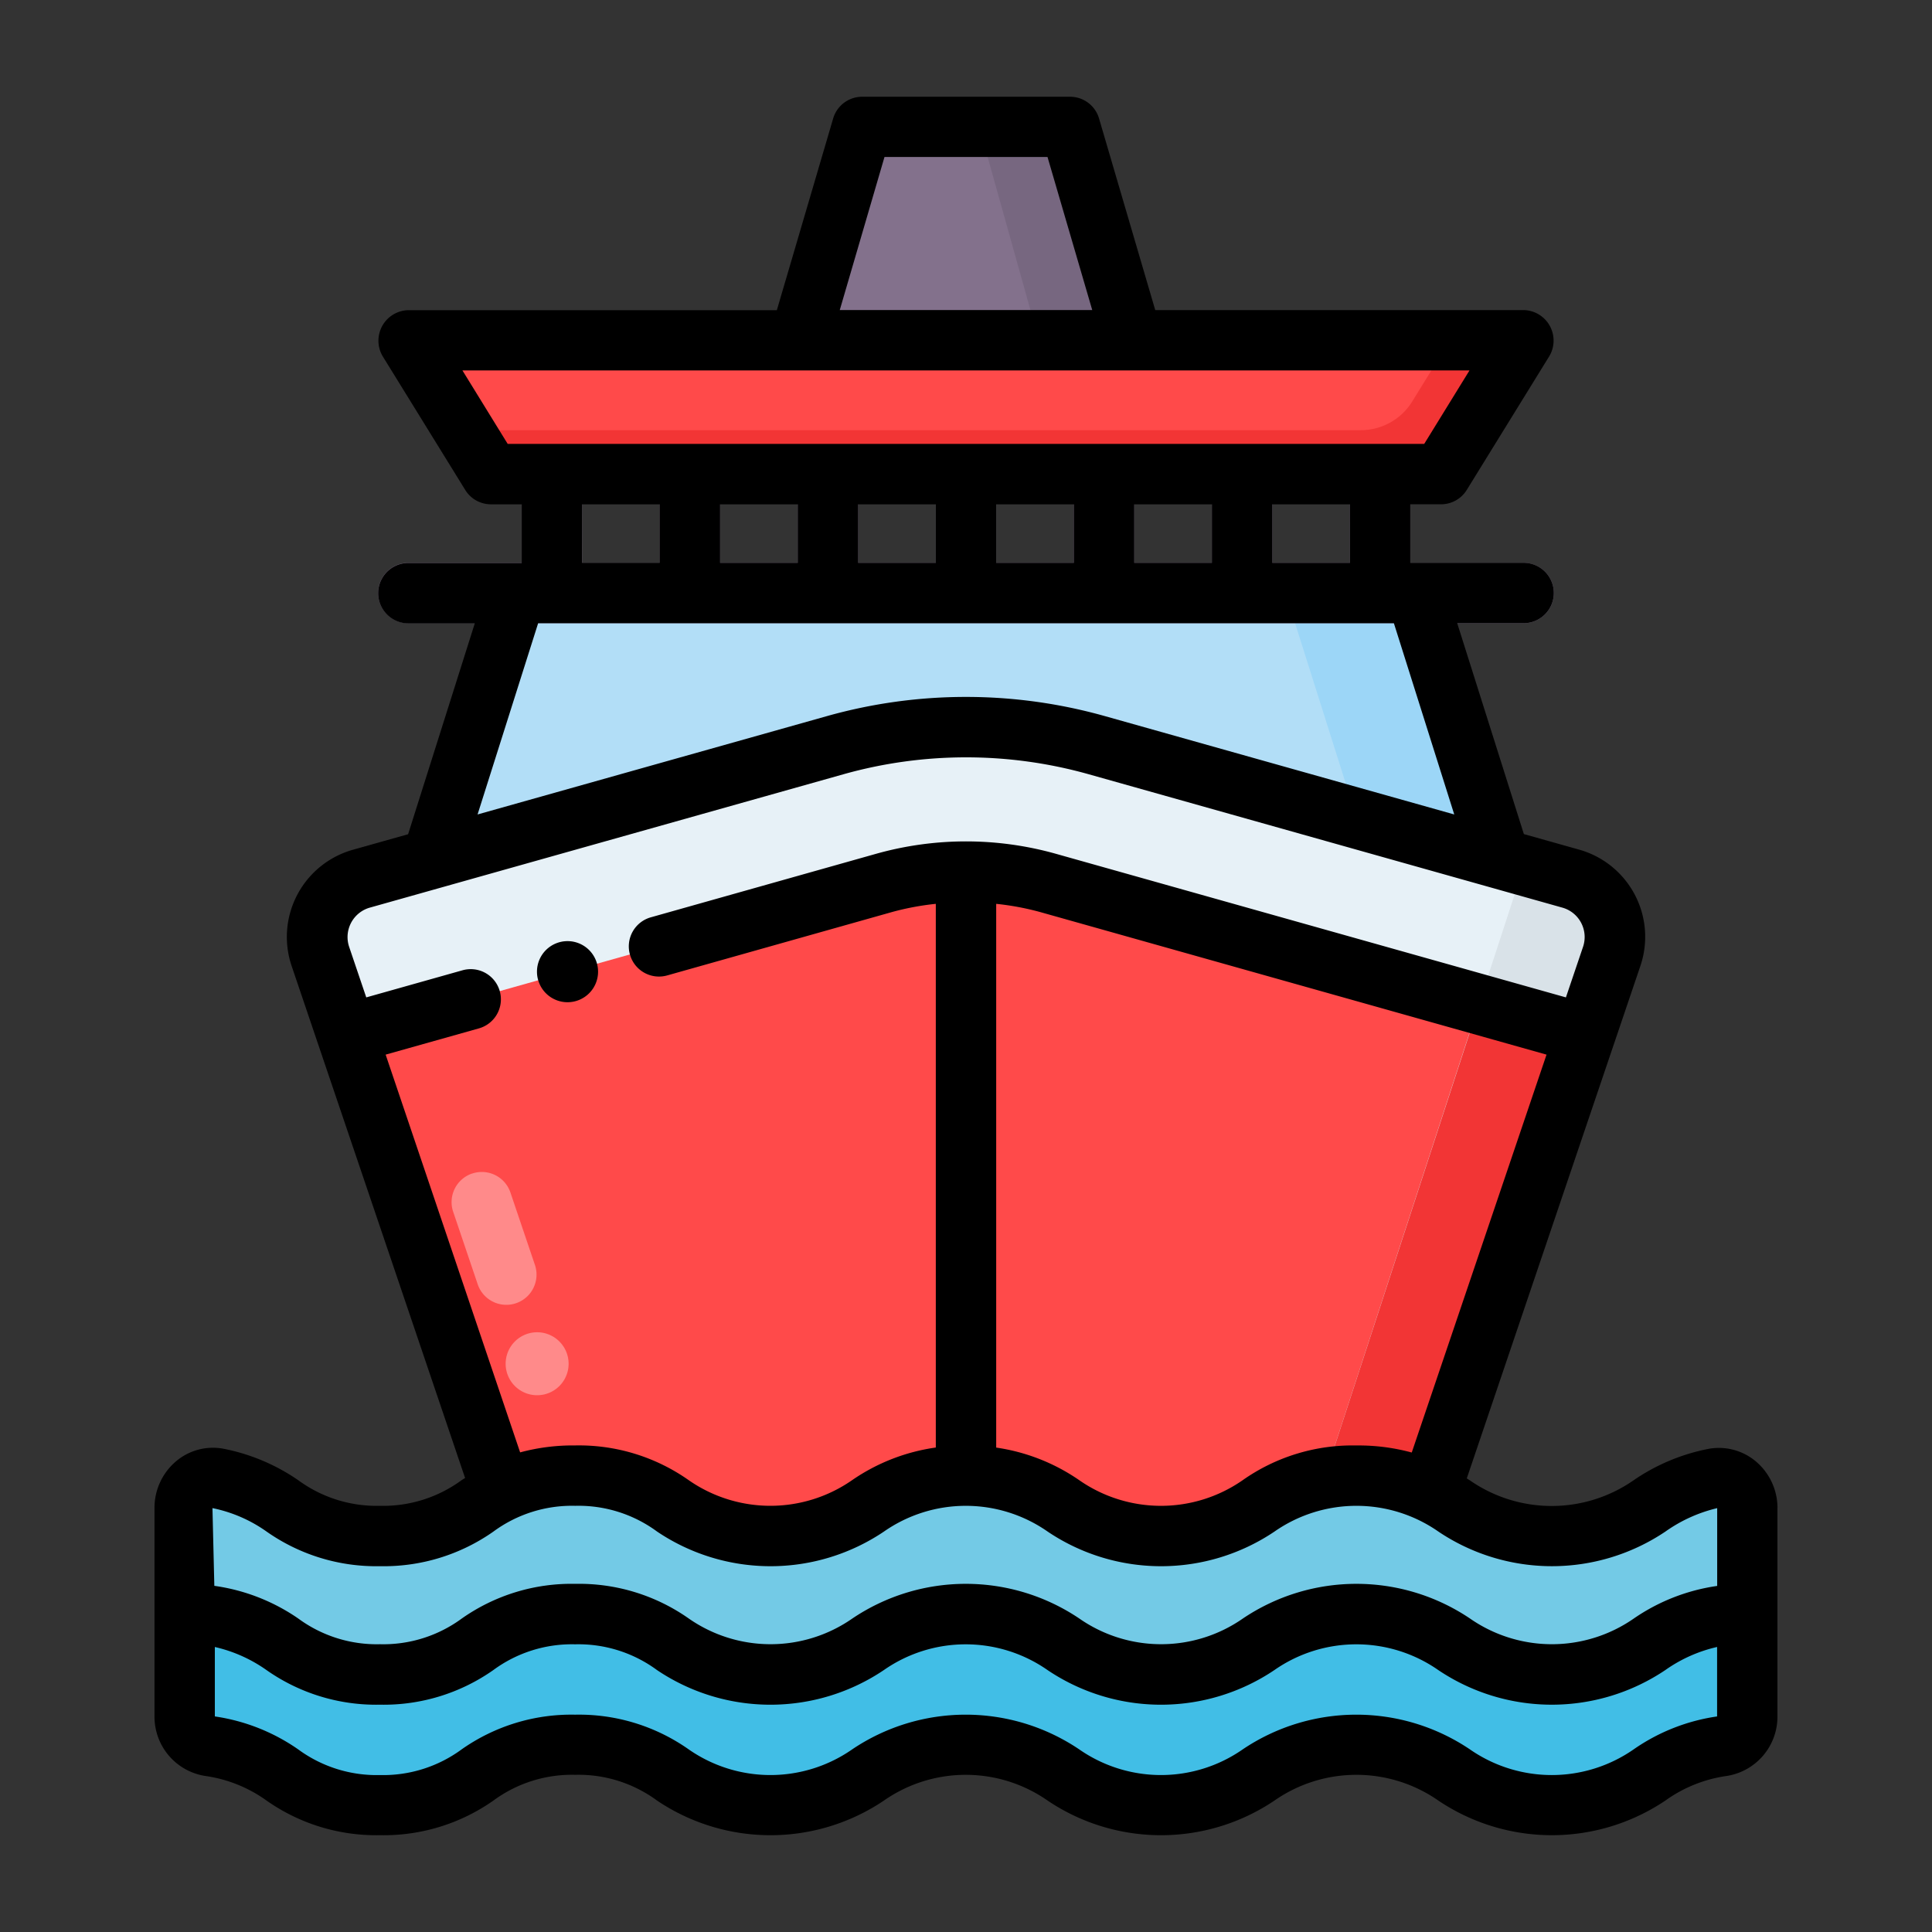 <svg id="Layer_1" height="512" viewBox="0 0 64 64" width="512" xmlns="http://www.w3.org/2000/svg" data-name="Layer 1"><rect x="0" y="0" width="64" height="64" fill="#333333" stroke="none"/><path d="m37.564 11.429h-11.128l2.12-7.224h6.888z" fill="#83718c"/><path d="m34.458 11.429h3.106l-2.12-7.224h-3.006z" fill="#776780"/><path d="m36.336 25.25 13.488 3.622-2.919-9.227h-29.811l-2.919 9.227 13.489-3.622a16 16 0 0 1 8.672 0z" fill="#b2def7"/><path d="m45.102 27.604 4.722 1.268-2.918-9.227h-4.321z" fill="#9cd6f7"/><path d="m50.473 18.645h-3.755v-3.606h-2v3.606h-2.572v-3.606h-2v3.606h-2.574v-3.606h-2v3.606h-2.572v-3.606h-2v3.606h-2.573v-3.606h-2v3.606h-2.573v-3.606h-2v3.606h-2.572v-3.606h-2v3.606h-3.755a1 1 0 0 0 0 2h36.946a1 1 0 0 0 0-2z" fill="#83718c"/><path d="m45.739 54.267h-27.478l-7.653-22.593a2 2 0 0 1 1.352-2.567l15.7-4.421a16 16 0 0 1 8.672 0l15.7 4.421a2 2 0 0 1 1.352 2.567z" fill="#e7f1f7"/><path d="m11.484 34.259 6.777 20.008h27.478l6.777-20.008-17.806-5.013a10 10 0 0 0 -5.42 0z" fill="#ff4a4a"/><path d="m52.039 29.107-1.551-.437-8.354 25.6h3.6l7.653-22.593a2 2 0 0 0 -1.348-2.57z" fill="#d9e2e8"/><path d="m48.995 33.268-6.861 20.999h3.605l6.777-20.008z" fill="#f23535"/><path d="m57.88 49.96v6.89a.981.981 0 0 1 -.83 1c-2.44.31-2.71 1.95-5.64 1.95-3.24 0-3.24-2-6.48-2s-3.24 2-6.47 2-3.24-2-6.47-2-3.23 2-6.47 2-3.23-2-6.47-2-3.23 2-6.46 2c-2.93 0-3.21-1.64-5.64-1.95a.981.981 0 0 1 -.83-1v-6.89a.96.96 0 0 1 1.09-.99c2.2.39 2.56 1.91 5.38 1.91 3.23 0 3.23-2 6.46-2s3.24 2 6.47 2 3.24-2 6.47-2 3.23 2 6.47 2 3.23-2 6.47-2 3.24 2 6.48 2c2.82 0 3.18-1.52 5.38-1.91a.96.96 0 0 1 1.09.99z" fill="#73cae6"/><path d="m46.621 15.706h-29.242a2 2 0 0 1 -1.7-.95l-2.149-3.484h36.943l-2.149 3.484a2 2 0 0 1 -1.703.95z" fill="#ff4a4a"/><path d="m48.031 11.272-1.249 2.028a2 2 0 0 1 -1.7.95h-29.245a2 2 0 0 1 -.517-.069l.356.578a2 2 0 0 0 1.7.95h29.245a2 2 0 0 0 1.7-.95l2.149-3.484z" fill="#f23535"/><path d="m57.881 56.854a.982.982 0 0 1 -.836.992c-2.431.31-2.708 1.95-5.64 1.95-3.238 0-3.238-2-6.476-2s-3.236 2-6.472 2-3.233-2-6.466-2-3.235 2-6.47 2-3.234-2-6.468-2-3.234 2-6.468 2c-2.928 0-3.2-1.64-5.632-1.95a.982.982 0 0 1 -.836-.992v-3.388c3.234 0 3.234 2 6.468 2s3.234-2 6.468-2 3.234 2 6.468 2 3.235-2 6.47-2 3.233 2 6.466 2 3.236-2 6.472-2 3.238 2 6.476 2 3.238-2 6.476-2z" fill="#41bee6"/><path d="m31.99 48.88a6.277 6.277 0 0 1 1.01.078v-20.017a9.982 9.982 0 0 0 -2 0v20.015a6.283 6.283 0 0 1 .99-.076z" fill="#f23535"/><path d="m16.75 45.176a1.043 1.043 0 1 0 1.043-1.043 1.043 1.043 0 0 0 -1.043 1.043zm-1.11-6.3a1 1 0 0 1 1.268.626l.812 2.4a1 1 0 0 1 -1.895.643l-.812-2.4a1 1 0 0 1 .627-1.271z" fill="#ff8a8a"/><path d="m18.8 33.2a1.012 1.012 0 1 1 1.012-1.012 1.012 1.012 0 0 1 -1.012 1.012zm40.08 16.757v6.895a1.986 1.986 0 0 1 -1.709 1.983 4.571 4.571 0 0 0 -2 .809 6.737 6.737 0 0 1 -7.527 0 4.746 4.746 0 0 0 -5.423 0 6.725 6.725 0 0 1 -7.521 0 4.736 4.736 0 0 0 -5.416 0 6.725 6.725 0 0 1 -7.521 0 4.388 4.388 0 0 0 -2.708-.851 4.388 4.388 0 0 0 -2.708.851 6.315 6.315 0 0 1 -3.76 1.149 6.315 6.315 0 0 1 -3.76-1.149 4.568 4.568 0 0 0 -2-.809 1.986 1.986 0 0 1 -1.709-1.983v-6.893a2.018 2.018 0 0 1 .715-1.553 1.894 1.894 0 0 1 1.553-.418 6.588 6.588 0 0 1 2.491 1.044 4.391 4.391 0 0 0 2.708.85 4.388 4.388 0 0 0 2.708-.851l.114-.07-5.746-16.961a3 3 0 0 1 2.028-3.85l1.83-.515 2.209-6.985h-2.2a1 1 0 0 1 0-2h3.754v-1.944h-1.019a1 1 0 0 1 -.851-.475l-2.736-4.431a1.012 1.012 0 0 1 .851-1.525h12.207l1.866-6.352a1 1 0 0 1 .959-.718h6.889a1 1 0 0 1 .959.719l1.862 6.348h12.204a1.011 1.011 0 0 1 .851 1.525l-2.736 4.433a1 1 0 0 1 -.851.475h-1.019v1.939h3.754a1 1 0 0 1 0 2h-2.2l2.208 6.986 1.83.515a3 3 0 0 1 2.029 3.855l-5.75 16.974.1.063a4.751 4.751 0 0 0 5.425 0 6.608 6.608 0 0 1 2.5-1.045 1.905 1.905 0 0 1 1.552.42 2.016 2.016 0 0 1 .715 1.547zm-12.114-1.84 4.465-13.181-16.792-4.728a8.995 8.995 0 0 0 -1.439-.267v18.012a6.47 6.47 0 0 1 2.75 1.079 4.738 4.738 0 0 0 5.417 0 6.322 6.322 0 0 1 3.762-1.149 6.716 6.716 0 0 1 1.837.234zm-2.048-31.411h-2.572v1.939h2.573zm-20.864 0v1.939h2.573v-1.939zm4.573 1.939h2.573v-1.939h-2.573zm4.573 0h2.573v-1.939h-2.573zm4.573 0h2.573v-1.939h-2.573zm-9.755-8.374h8.364l-1.482-5.071h-5.4zm-11 4.434h30.361l1.5-2.434h-33.36zm2.461 3.939h2.573v-1.938h-2.57zm-3.459 8.336 11.57-3.257a16.991 16.991 0 0 1 9.214 0l11.57 3.257-2-6.336h-28.347zm1.41 21.132a6.718 6.718 0 0 1 1.822-.23 6.315 6.315 0 0 1 3.76 1.149 4.738 4.738 0 0 0 5.417 0 6.474 6.474 0 0 1 2.771-1.08v-18.01a8.995 8.995 0 0 0 -1.439.268l-7.448 2.1a1 1 0 1 1 -.542-1.925l7.448-2.1a11 11 0 0 1 5.962 0l16.892 4.756.571-1.686a1.012 1.012 0 0 0 -.676-1.284l-15.7-4.421a15.007 15.007 0 0 0 -8.13 0l-15.7 4.421a1.015 1.015 0 0 0 -.676 1.284l.571 1.686 3.177-.895a1 1 0 1 1 .542 1.925l-3.077.866zm-10.192 1.846.062 2.575a6.462 6.462 0 0 1 2.781 1.083 4.388 4.388 0 0 0 2.708.851 4.388 4.388 0 0 0 2.708-.851 6.315 6.315 0 0 1 3.76-1.149 6.315 6.315 0 0 1 3.76 1.149 4.738 4.738 0 0 0 5.417 0 6.724 6.724 0 0 1 7.52 0 4.738 4.738 0 0 0 5.417 0 6.733 6.733 0 0 1 7.525 0 4.75 4.75 0 0 0 5.425 0 6.481 6.481 0 0 1 2.763-1.08v-2.577a4.92 4.92 0 0 0 -1.712.774 6.738 6.738 0 0 1 -7.527 0 4.746 4.746 0 0 0 -5.423 0 6.725 6.725 0 0 1 -7.521 0 4.736 4.736 0 0 0 -5.416 0 6.725 6.725 0 0 1 -7.521 0 4.388 4.388 0 0 0 -2.708-.851 4.388 4.388 0 0 0 -2.708.851 6.315 6.315 0 0 1 -3.76 1.149 6.312 6.312 0 0 1 -3.76-1.149 4.729 4.729 0 0 0 -1.79-.775zm49.88 6.9h-.037v-2.3a4.825 4.825 0 0 0 -1.712.763 6.737 6.737 0 0 1 -7.527 0 4.746 4.746 0 0 0 -5.423 0 6.725 6.725 0 0 1 -7.521 0 4.736 4.736 0 0 0 -5.416 0 6.725 6.725 0 0 1 -7.521 0 4.388 4.388 0 0 0 -2.708-.851 4.388 4.388 0 0 0 -2.708.851 6.315 6.315 0 0 1 -3.76 1.149 6.315 6.315 0 0 1 -3.76-1.149 4.815 4.815 0 0 0 -1.708-.762v2.3a6.453 6.453 0 0 1 2.76 1.091 4.387 4.387 0 0 0 2.708.851 4.388 4.388 0 0 0 2.708-.851 6.315 6.315 0 0 1 3.76-1.149 6.315 6.315 0 0 1 3.76 1.149 4.738 4.738 0 0 0 5.417 0 6.724 6.724 0 0 1 7.52 0 4.738 4.738 0 0 0 5.417 0 6.733 6.733 0 0 1 7.525 0 4.75 4.75 0 0 0 5.425 0 6.447 6.447 0 0 1 2.801-1.096z"/></svg>
